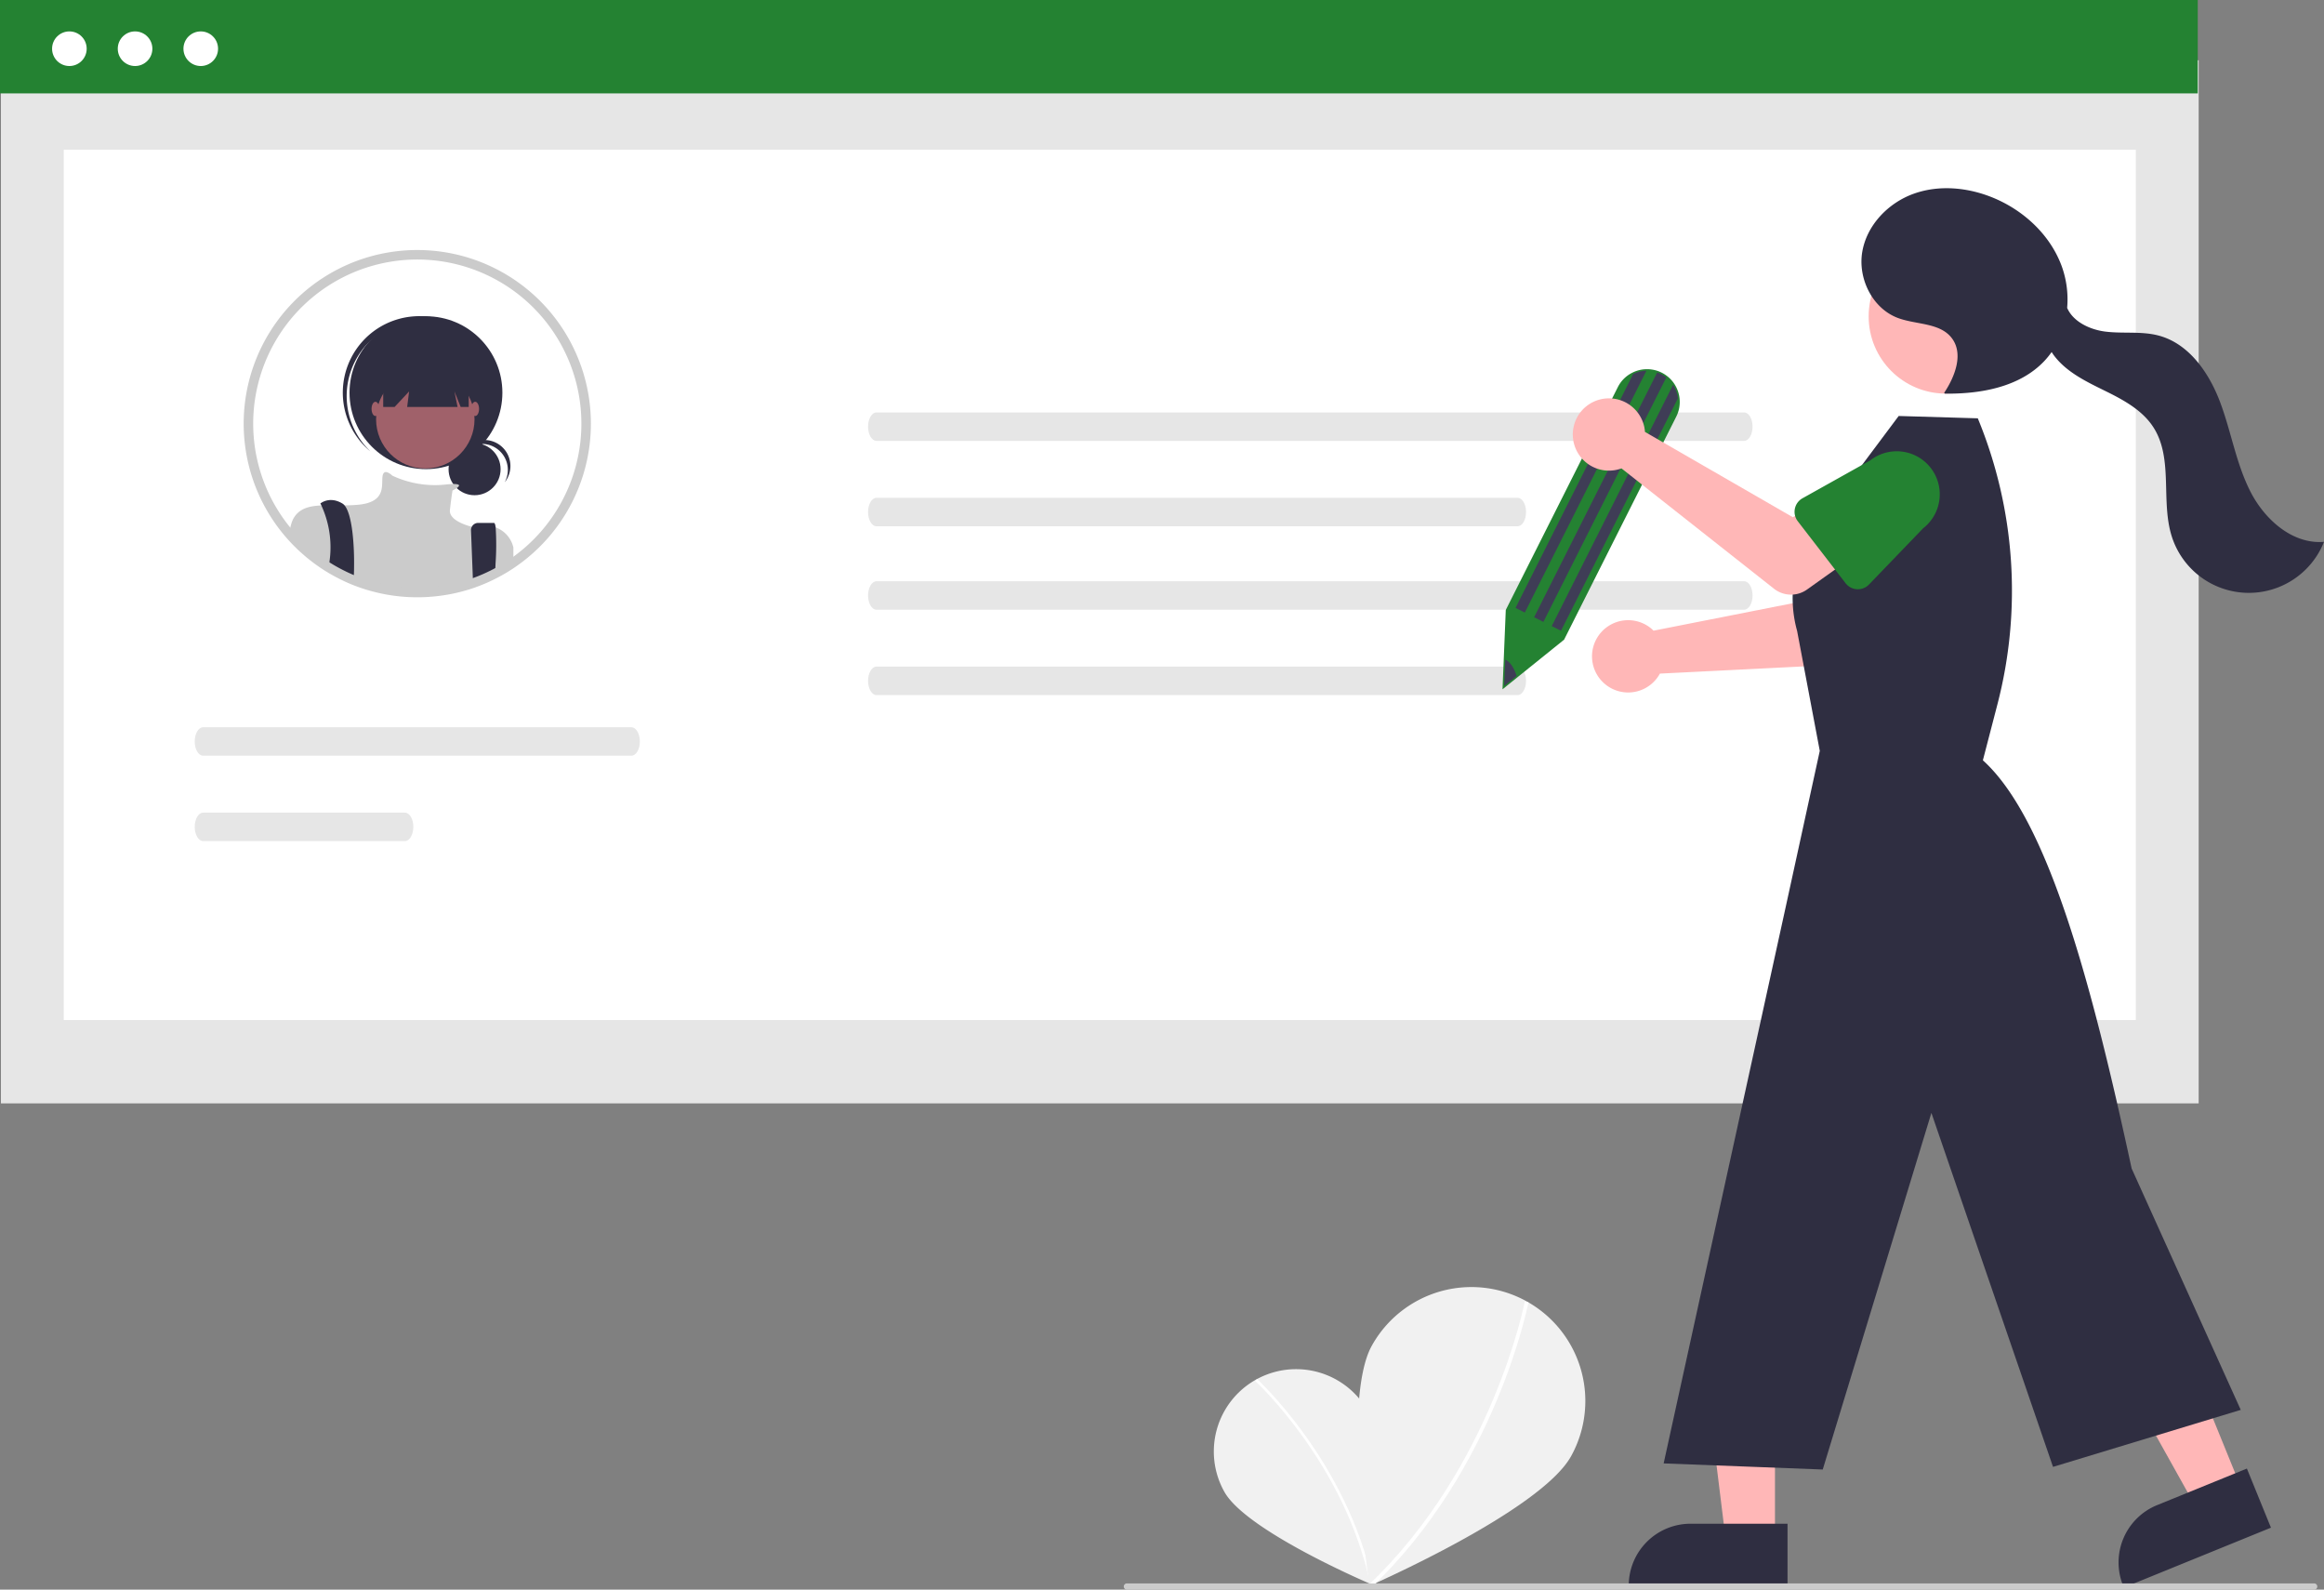 <svg xmlns="http://www.w3.org/2000/svg" data-name="Layer 1" width="745.783" height="510" viewBox="0 0 745.783 510" xmlns:xlink="http://www.w3.org/1999/xlink"><rect x="0" y="0" width="745.783" height="510" fill="#808080" stroke="none"/><path d="M666.034,647.675c7.184,12.698,1.092,55.585,1.092,55.585s-39.891-16.886-47.073-29.578a26.413,26.413,0,1,1,45.981-26.007Z" transform="translate(-227.109 -195)" fill="#f1f1f1"/><path d="M667.705,703.206l-.847.179c-8.162-38.778-36.666-65.075-36.952-65.336l.583-.641C630.777,637.67,659.483,664.146,667.705,703.206Z" transform="translate(-227.109 -195)" fill="#fff"/><path d="M731.306,662.134c-9.748,17.683-64.706,41.638-64.706,41.638s-9.061-59.263.682-76.941a36.556,36.556,0,1,1,64.025,35.302Z" transform="translate(-227.109 -195)" fill="#f1f1f1"/><path d="M667.084,704.414l-.826-.869c39.769-37.769,50.064-90.445,50.164-90.973l1.178.222C717.501,613.325,707.142,666.371,667.084,704.414Z" transform="translate(-227.109 -195)" fill="#fff"/><rect id="e53b7fd6-ae48-4231-a6bf-c74c7a6312f6" data-name="Rectangle 62" x="0.301" y="19.335" width="705.265" height="334.66" fill="#e6e6e6"/><rect id="e27b5d17-8fe1-40fd-abc5-ff1fb7c5af81" data-name="Rectangle 75" x="20.468" y="48.033" width="664.931" height="279.218" fill="#fff"/><rect id="f11de06d-5237-47a5-bdcf-7ab24c90f6f6" data-name="Rectangle 80" width="705.265" height="29.962" fill="#248232"/><circle id="a8620065-6204-4575-b165-05df1e96cc70" data-name="Ellipse 90" cx="22.265" cy="15.628" r="5.553" fill="#fff"/><circle id="b36f18db-17cf-43fd-9307-66e7abd9e79c" data-name="Ellipse 91" cx="43.344" cy="15.628" r="5.553" fill="#fff"/><circle id="f951b331-c7b3-4c65-b7ff-4fae542bffe1" data-name="Ellipse 92" cx="64.423" cy="15.628" r="5.553" fill="#fff"/><path id="f1fe0bb1-d2c3-44f1-a2df-b8ed042349d0-784" data-name="Path 142" d="M508.37,327.323c-1.495.005-2.704,2.053-2.701,4.573.003,2.514,1.211,4.55,2.701,4.555H786.812c1.495-.005,2.704-2.053,2.701-4.573-.003-2.514-1.211-4.55-2.701-4.555Z" transform="translate(-227.109 -195)" fill="#e6e6e6"/><path id="b5b576d4-2c69-432d-bba9-c1d1eb12c444-785" data-name="Path 143" d="M508.37,354.712c-1.495.005-2.704,2.053-2.701,4.573.003,2.514,1.211,4.55,2.701,4.555H714.123c1.495-.005,2.704-2.053,2.701-4.573-.003-2.514-1.211-4.55-2.701-4.555Z" transform="translate(-227.109 -195)" fill="#e6e6e6"/><path id="e1a4eb85-7f76-47c7-ae93-e7842353edb9-786" data-name="Path 142" d="M508.37,381.482c-1.495.005-2.704,2.053-2.701,4.573.003,2.514,1.211,4.55,2.701,4.555H786.812c1.495-.005,2.704-2.053,2.701-4.573-.003-2.514-1.211-4.55-2.701-4.555Z" transform="translate(-227.109 -195)" fill="#e6e6e6"/><path id="bd9e3462-ca4d-47f6-a5ea-71b97a8587f8-787" data-name="Path 143" d="M508.37,408.871c-1.495.005-2.704,2.053-2.701,4.574.003,2.514,1.211,4.55,2.701,4.555H714.123c1.495-.005,2.704-2.053,2.701-4.573-.003-2.514-1.211-4.55-2.701-4.555Z" transform="translate(-227.109 -195)" fill="#e6e6e6"/><path id="f71eedc3-aadd-4340-a501-e921cec01e8f-788" data-name="Path 142" d="M292.296,428.323c-1.495.005-2.704,2.053-2.701,4.573.003,2.514,1.211,4.55,2.701,4.555H429.738c1.495-.005,2.704-2.053,2.701-4.573-.003-2.514-1.211-4.55-2.701-4.555Z" transform="translate(-227.109 -195)" fill="#e6e6e6"/><path id="b1fed777-acdd-4ce8-9b40-ebd2535d8bb3-789" data-name="Path 143" d="M292.296,455.712c-1.495.005-2.704,2.053-2.701,4.573.003,2.514,1.211,4.55,2.701,4.555h64.753c1.495-.005,2.704-2.053,2.701-4.573-.003-2.514-1.211-4.55-2.701-4.555Z" transform="translate(-227.109 -195)" fill="#e6e6e6"/><path d="M413.629,312.606a55.709,55.709,0,1,0-96.27,52.92c.5.63,1.02,1.26,1.55,1.87.04.04.07.08.11.12a54.137,54.137,0,0,0,4.15,4.28c.38.35.78.71,1.18,1.05.76.68,1.54,1.33,2.35,1.95a54.775,54.775,0,0,0,4.94,3.47l.06.03c1.11.69,2.24,1.33,3.39,1.94l.47.24c1.08.56,2.18,1.09,3.31,1.58.23.1.48.2.71.3.02.01.03.01.05.02a54.115,54.115,0,0,0,7.02,2.37,55.732,55.732,0,0,0,14.37,1.88c1.77,0,3.52-.08,5.25-.25a55.508,55.508,0,0,0,11.64-2.35c.01,0,.02-.01.03-.01a54.605,54.605,0,0,0,6.99-2.77c.01-.01.03-.01.04-.02.51-.24,1-.5,1.5-.75l.24-.12c.4-.21.8-.42,1.2-.64,1-.55,1.98-1.13,2.95-1.75.27-.16.53-.33.8-.51.88-.58,1.75-1.2,2.59-1.83.15-.11.31-.22.46-.34a55.692,55.692,0,0,0,18.92-62.68Z" transform="translate(-227.109 -195)" fill="#fff"/><circle id="b315fec5-366f-4a16-9dc9-634679b82ba4" data-name="Ellipse 188" cx="152.294" cy="150.531" r="8.349" fill="#2f2e41"/><path id="fd00c811-5154-4e0f-bd90-f718730f637f-790" data-name="Path 969" d="M381.728,337.412a8.35,8.35,0,0,1,7.35,12.312,8.347,8.347,0,1,0-13.868-9.172,8.329,8.329,0,0,1,6.519-3.14Z" transform="translate(-227.109 -195)" fill="#2f2e41"/><circle id="b073881c-6d17-4b63-9208-a633e233f752" data-name="Ellipse 189" cx="136.692" cy="125.987" r="24.526" fill="#2f2e41"/><path id="e068fb34-c64f-4621-9a6c-47926968fe63-791" data-name="Path 970" d="M344.551,305.77a24.522,24.522,0,0,1,33.99-2.572c-.2-.191-.4-.383-.607-.568a24.526,24.526,0,0,0-32.73,36.535q.07.063.14.125c.208.185.422.36.635.537a24.522,24.522,0,0,1-1.427-34.057Z" transform="translate(-227.109 -195)" fill="#2f2e41"/><circle id="baa61e83-3b6b-4f74-a8d9-0c51f3f7a212" data-name="Ellipse 190" cx="136.484" cy="134.509" r="15.796" fill="#a0616a"/><path d="M391.859,370.666v5.3c-.97.62-1.95,1.2-2.95,1.75-.4.22-.8.43-1.2.64l-.24.12c-.5.25-.99.51-1.5.75-.01.01-.03.01-.04.02a54.605,54.605,0,0,1-6.99,2.77c-.01,0-.02.01-.03.01a55.508,55.508,0,0,1-11.64,2.35c-1.73.17-3.48.25-5.25.25a55.732,55.732,0,0,1-14.37-1.88,54.115,54.115,0,0,1-7.02-2.37c-.02-.01-.03-.01-.05-.02-.23-.1-.48-.2-.71-.3-1.13-.49-2.23-1.02-3.31-1.58l-.47-.24c-1.15-.61-2.28-1.25-3.39-1.94l-.06-.03a54.775,54.775,0,0,1-4.94-3.47c-.81-.62-1.59-1.27-2.35-1.95-.4-.34-.8-.7-1.18-1.05a54.137,54.137,0,0,1-4.15-4.28,20.23,20.23,0,0,1,.76-3.07l.01-.01a4.489,4.489,0,0,1,.21-.5,3.989,3.989,0,0,1,.19-.42c1.79-3.35,5.03-4.18,9.05-4.36,2.27-.1,4.78.01,7.43-.02,1.4-.01,2.85-.06,4.3-.19,9.15-.83,7.49-6.23,7.9-9.14.41-2.82,2.95-.38,3.12-.22l.01.01a32.272,32.272,0,0,0,16.6,2.91c.98-.12,1.96-.19,2.94-.22,2.58-.03,2.02.71,1.13,1.32a11.183,11.183,0,0,1-1.35.76s-.41,2.5-.83,6.24c-.4,3.58,6.46,5.26,7.03,5.39a.061.061,0,0,0,.04.01,13.774,13.774,0,0,1,7.61.2h.01A9.018,9.018,0,0,1,391.859,370.666Z" transform="translate(-227.109 -195)" fill="#cbcbcb"/><path d="M340.728,377.096c0,.74-.02,1.45-.05,2.12-.01.4-.03.79-.05,1.16-.02-.01-.03-.01-.05-.02-.23-.1-.48-.2-.71-.3-1.13-.49-2.23-1.02-3.31-1.58l-.47-.24c-1.15-.61-2.28-1.25-3.39-1.94.03-.35.08-.7.13-1.05.11-.77.2-1.55.26-2.32a32.184,32.184,0,0,0-2.85-15.76v-.01c-.2-.4-.32-.62-.32-.62s2.91-2.5,7.06,0a2.498,2.498,0,0,1,.69.6C340.169,360.086,340.848,370.006,340.728,377.096Z" transform="translate(-227.109 -195)" fill="#2f2e41"/><path d="M386.138,375.736c-.04,1.12-.1,2.29-.17,3.48v.01c-.01.01-.03.01-.04.02a54.605,54.605,0,0,1-6.99,2.77c-.01,0-.02.01-.03.01l-.11-2.81-.01-.37-.53-13.68a2.295,2.295,0,0,1,2.29-2.4h5.07c.25,0,.43.51.55,1.43v.01A86.661,86.661,0,0,1,386.138,375.736Z" transform="translate(-227.109 -195)" fill="#2f2e41"/><path id="b5d95f6e-bcc4-4382-8a9f-8ff393651dfe-792" data-name="Path 975" d="M350.082,309.764v15.8h3.658l4.655-4.988-.623,4.988h16.17l-1-4.988,2,4.988h2.578v-15.8Z" transform="translate(-227.109 -195)" fill="#2f2e41"/><ellipse id="a1555f60-b18f-4a81-9968-ab91697ea211" data-name="Ellipse 191" cx="120.48" cy="131.184" rx="1.247" ry="2.286" fill="#a0616a"/><ellipse id="b9487e3b-2bf5-437d-8cc7-b19d17f64c32" data-name="Ellipse 192" cx="152.489" cy="131.184" rx="1.247" ry="2.286" fill="#a0616a"/><path d="M413.629,312.606a55.709,55.709,0,1,0-96.27,52.92c.5.63,1.02,1.26,1.55,1.87.04.04.07.08.11.12a54.137,54.137,0,0,0,4.15,4.28c.38.35.78.71,1.18,1.05.76.68,1.54,1.33,2.35,1.95a54.775,54.775,0,0,0,4.94,3.47l.06.03c1.11.69,2.24,1.33,3.39,1.94l.47.24c1.08.56,2.18,1.09,3.31,1.58.23.1.48.2.71.3.02.01.03.01.05.02a54.115,54.115,0,0,0,7.02,2.37,55.732,55.732,0,0,0,14.37,1.88c1.77,0,3.52-.08,5.25-.25a55.508,55.508,0,0,0,11.64-2.35c.01,0,.02-.01.03-.01a54.605,54.605,0,0,0,6.99-2.77c.01-.01.03-.01.04-.02.51-.24,1-.5,1.5-.75l.24-.12c.4-.21.8-.42,1.2-.64,1-.55,1.98-1.13,2.95-1.75.27-.16.53-.33.8-.51.88-.58,1.75-1.2,2.59-1.83.15-.11.31-.22.46-.34a55.692,55.692,0,0,0,18.92-62.68Zm-20.76,60.25c-.33.26-.67.51-1.01.74-.33.25-.66.49-1,.71-.29.21-.58.41-.88.6-.25.17-.5.33-.75.49q-1.244.78-2.52,1.5c-.09.05-.18.1-.271.15-.38.21-.76.41-1.14.61-.05.03-.11.05-.16.08l-.06.03c-.48.25-.97.49-1.46.72a49.028,49.028,0,0,1-5.83,2.36c-.26.09-.52.18-.78.26a52.457,52.457,0,0,1-11.02,2.24c-1.64.15-3.3.23-4.97.23a51.952,51.952,0,0,1-13.59-1.78,49.391,49.391,0,0,1-6.67-2.26c-.23-.09-.46-.19-.68-.28-.12-.05-.23-.1-.35-.16-.94-.41-1.87-.86-2.78-1.33l-.44-.23c-1.11-.58-2.2-1.2-3.26-1.86-.39-.24-.78-.49-1.16-.75-1.2-.79-2.37-1.64-3.51-2.53-.77-.58-1.51-1.2-2.23-1.84-.38-.32-.75-.67-1.11-1a50.883,50.883,0,0,1-4.02-4.16c-.42-.48-.83-.96-1.22-1.46a3.801,3.801,0,0,1-.25-.31,52.659,52.659,0,1,1,73.12,9.23Z" transform="translate(-227.109 -195)" fill="#cbcbcb"/><path d="M756.353,396.146a11.628,11.628,0,0,1,1.391,1.191l53.754-10.603,4.319-12.59,19.853,4.034-5.48,23.032a8.838,8.838,0,0,1-8.156,6.782l-62.255,3.119a11.597,11.597,0,1,1-3.426-14.965Z" transform="translate(-227.109 -195)" fill="#ffb7b7"/><path d="M810.188,384.244a4.966,4.966,0,0,1-.359-4.124L818.22,356.621a13.807,13.807,0,0,1,27.103,5.288l-1.215,25.003a4.972,4.972,0,0,1-5.932,4.635l-24.63-4.881A4.966,4.966,0,0,1,810.188,384.244Z" transform="translate(-227.109 -195)" fill="#248232"/><polygon points="569.599 494.016 553.795 494.015 546.277 433.059 569.601 433.06 569.599 494.016" fill="#ffb7b7"/><path d="M800.737,704.335l-50.956-.002v-.645a19.835,19.835,0,0,1,19.834-19.833h.001l31.122.001Z" transform="translate(-227.109 -195)" fill="#2f2e41"/><polygon points="719.25 477.453 704.614 483.412 674.665 429.791 696.268 420.997 719.25 477.453" fill="#ffb7b7"/><path d="M955.868,685.121,908.673,704.335l-.243-.597a19.835,19.835,0,0,1,10.891-25.848l.001-0L948.147,666.154Z" transform="translate(-227.109 -195)" fill="#2f2e41"/><path d="M811.085,435.901l-7.271-38.472,0,0a39.042,39.042,0,0,1,6.008-33.428l26.582-35.541,25.39.747,0,0A144.965,144.965,0,0,1,868.092,420.973l-4.667,17.953c20.93,18.878,34.963,71.809,47.736,130.957l35.017,77.442-60.244,18.29-39.031-113.572L812.037,666.46,760.982,664.501,799.814,487.519Z" transform="translate(-227.109 -195)" fill="#2f2e41"/><circle cx="624.43" cy="101.509" r="24.768" fill="#ffb7b7"/><path d="M949.305,352.765c-4.601-8.988-6.172-19.195-9.714-28.651-3.542-9.456-9.976-18.839-19.732-21.445-5.534-1.478-11.414-.576-17.098-1.28-4.998-.619-10.379-3.171-12.293-7.609a31.348,31.348,0,0,0-1.613-13.005C885.29,270.644,876.787,262.646,866.875,258.512c-8.052-3.358-17.324-4.307-25.547-1.391s-15.125,10.044-16.603,18.642c-1.478,8.598,3.262,18.199,11.434,21.253,5.867,2.193,13.424,1.463,17.255,6.418,3.881,5.02,1.099,12.337-2.426,17.613l.241.245c11.514.135,23.96-2.09,31.89-10.438a25.267,25.267,0,0,0,2.369-2.915c.243.39.497.77.771,1.133,3.993,5.303,10.245,8.311,16.201,11.242,5.957,2.931,12.134,6.22,15.711,11.812,6.465,10.105,2.221,23.715,5.918,35.127a25.949,25.949,0,0,0,48.803,1.583C962.828,369.678,953.906,361.753,949.305,352.765Z" transform="translate(-227.109 -195)" fill="#2f2e41"/><path d="M709.273,416.145l1.048-25.451,35.946-71.469a10.368,10.368,0,0,1,4.704-4.677,10.49,10.49,0,0,1,8.104-.529,10.486,10.486,0,0,1,6.54,6.628,10.847,10.847,0,0,1,.455,2.035,10.386,10.386,0,0,1-1.042,5.979l-35.995,71.566Z" transform="translate(-227.109 -195)" fill="#248232"/><path d="M755.448,313.947l-39.02,77.58-2.975-1.496,37.739-75.034A9.945,9.945,0,0,1,755.448,313.947Z" transform="translate(-227.109 -195)" fill="#3f3d56"/><path d="M765.574,322.746l-37.532,74.623-2.975-1.496L764.005,318.453a9.998,9.998,0,0,1,1.135,2.35A10.328,10.328,0,0,1,765.574,322.746Z" transform="translate(-227.109 -195)" fill="#3f3d56"/><path d="M761.838,316.087,722.387,394.524l-2.975-1.496L758.912,314.492a9.688,9.688,0,0,1,1.229.517A10.198,10.198,0,0,1,761.838,316.087Z" transform="translate(-227.109 -195)" fill="#3f3d56"/><path d="M713.786,411.869l-3.97,3.197.333-8.429C711.512,407.11,712.987,409.162,713.786,411.869Z" transform="translate(-227.109 -195)" fill="#3f3d56"/><path d="M754.717,331.747a11.629,11.629,0,0,1,.264,1.812l47.459,27.379,11.535-6.641,12.297,16.099-19.279,13.741a8.838,8.838,0,0,1-10.604-.258l-48.938-38.607a11.597,11.597,0,1,1,7.265-13.524Z" transform="translate(-227.109 -195)" fill="#ffb7b7"/><path d="M803.092,358.201a4.966,4.966,0,0,1,2.443-3.342L827.313,342.681a13.807,13.807,0,0,1,16.933,21.813l-17.364,18.031a4.972,4.972,0,0,1-7.517-.412l-15.338-19.879A4.966,4.966,0,0,1,803.092,358.201Z" transform="translate(-227.109 -195)" fill="#248232"/><path d="M969.736,705h-381a1,1,0,0,1,0-2h381a1,1,0,0,1,0,2Z" transform="translate(-227.109 -195)" fill="#cbcbcb"/></svg>